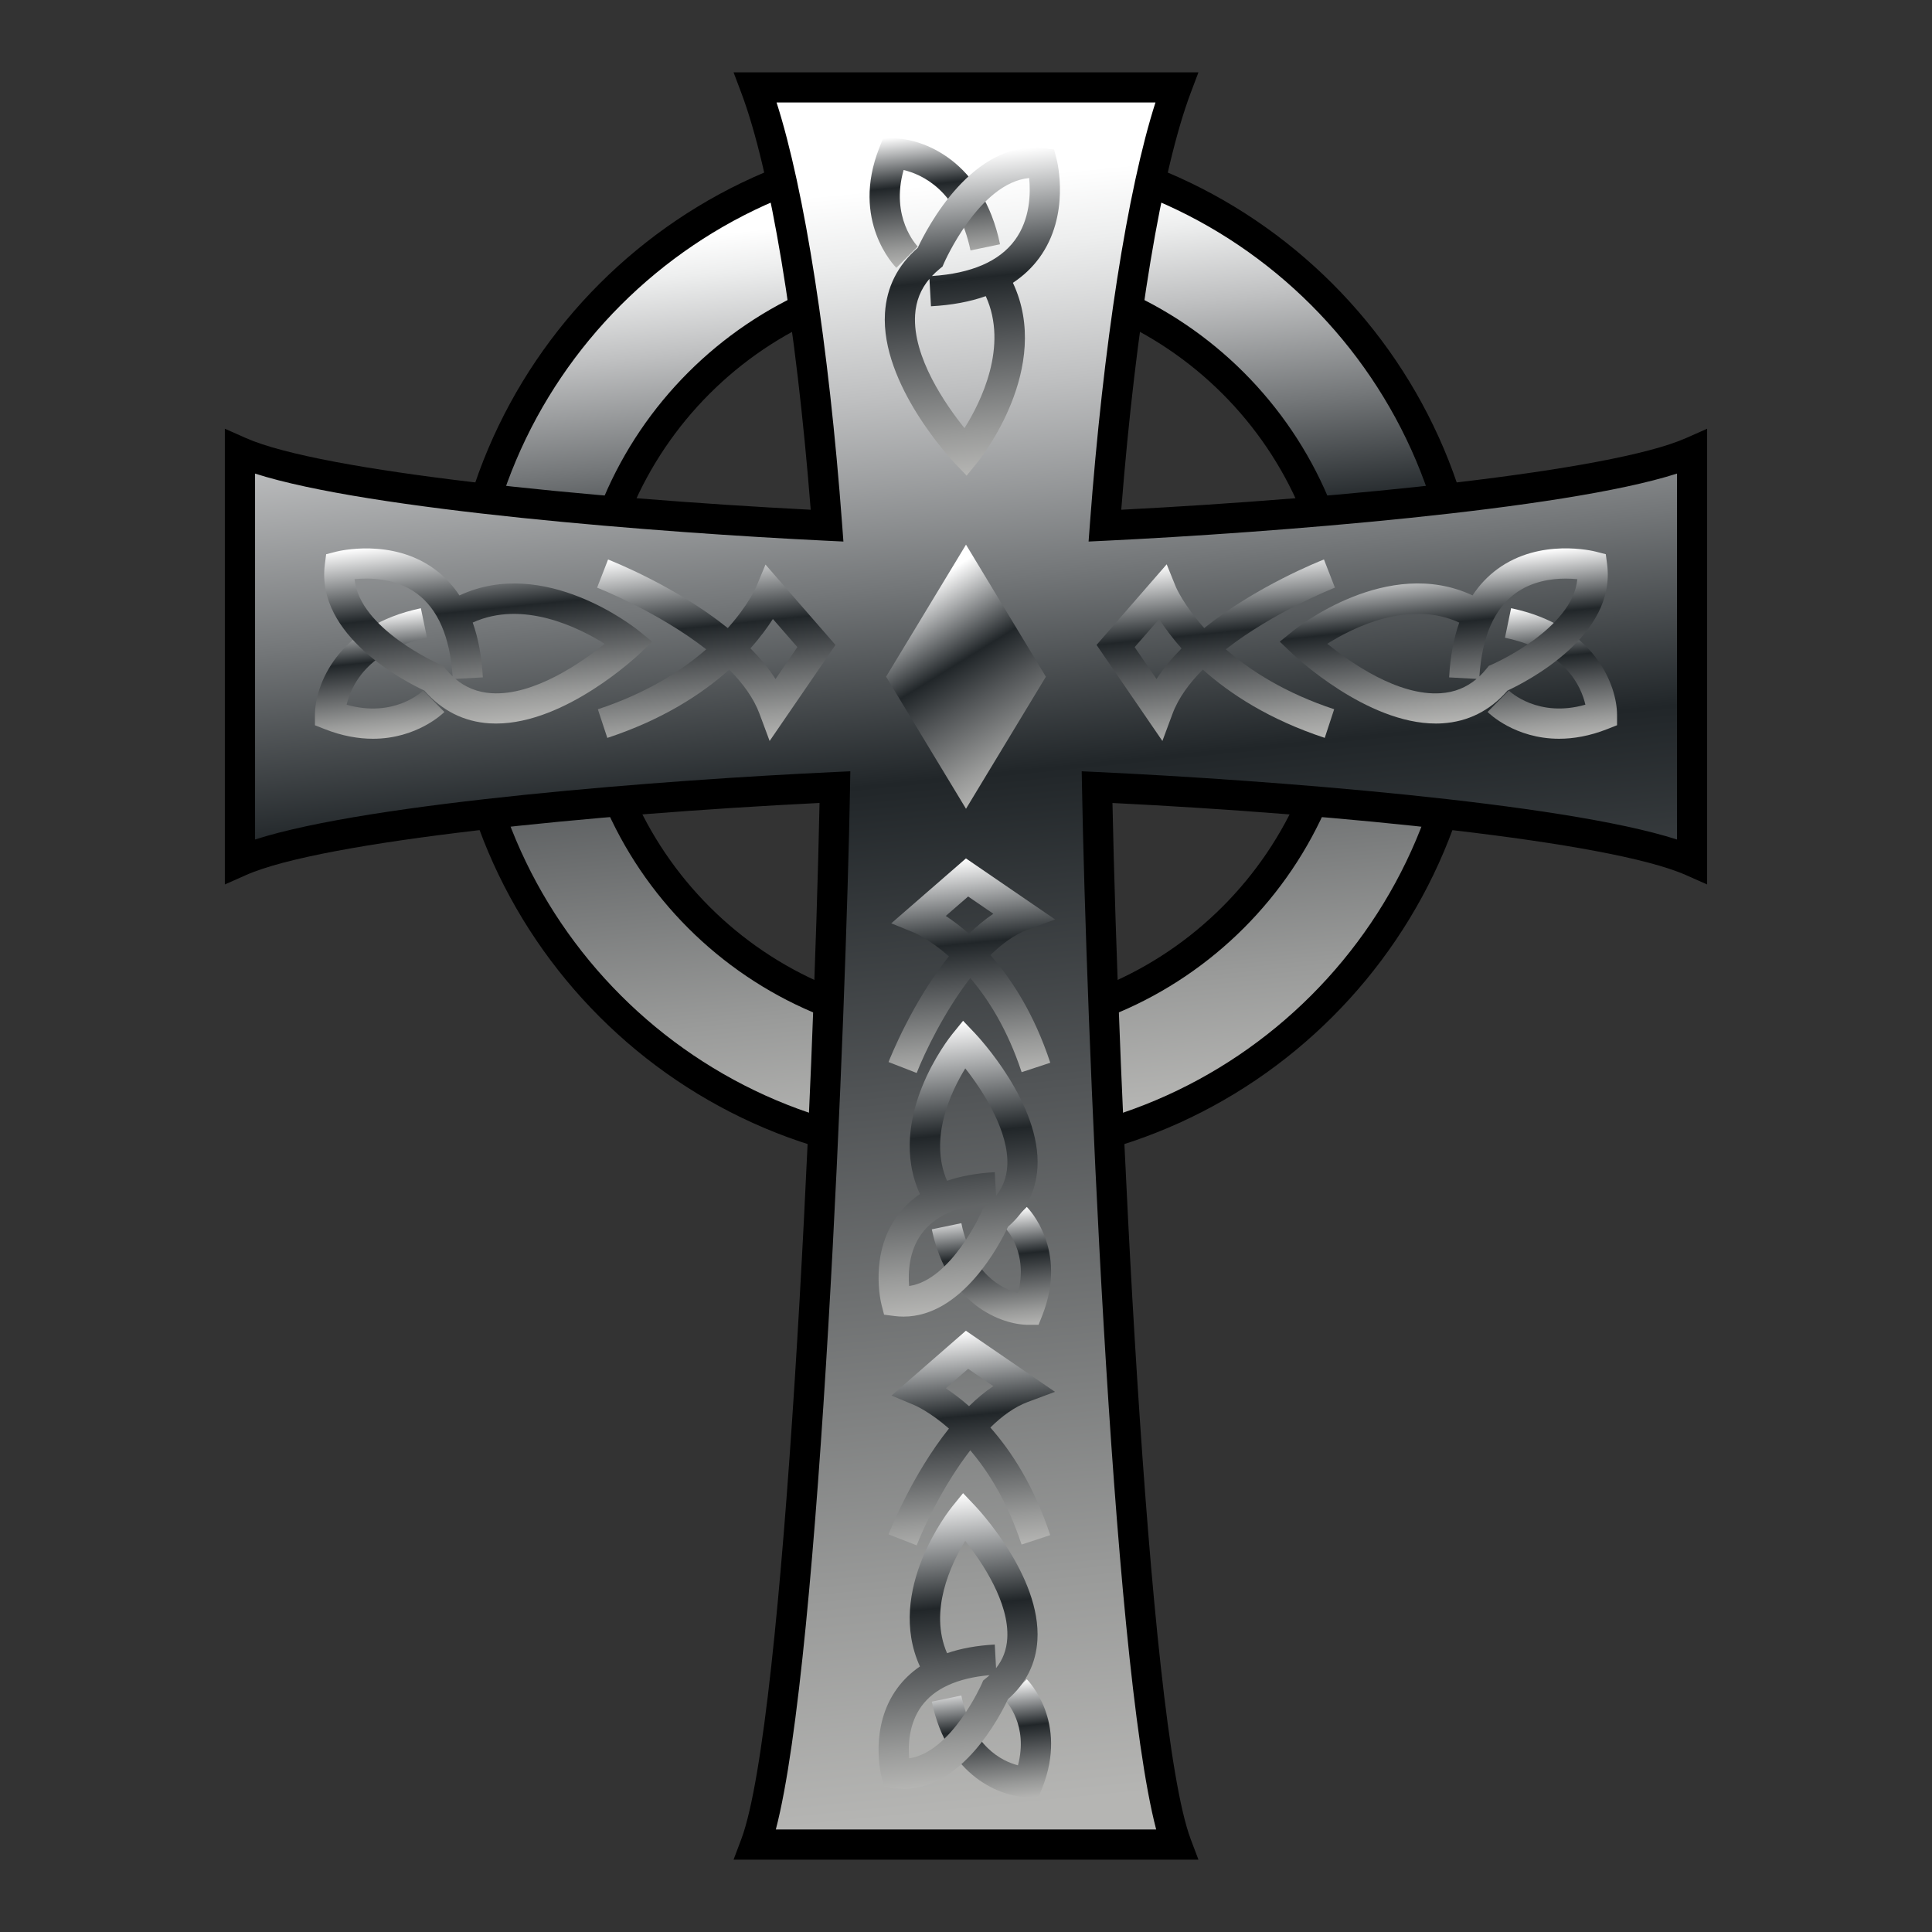 <?xml version="1.0" encoding="UTF-8" standalone="no"?>
<!-- Generator: Adobe Illustrator 15.0.2, SVG Export Plug-In . SVG Version: 6.00 Build 0)  -->

<svg
   xmlns:dc="http://purl.org/dc/elements/1.1/"
   xmlns:cc="http://creativecommons.org/ns#"
   xmlns:rdf="http://www.w3.org/1999/02/22-rdf-syntax-ns#"
   xmlns:svg="http://www.w3.org/2000/svg"
   xmlns="http://www.w3.org/2000/svg"
   xmlns:sodipodi="http://sodipodi.sourceforge.net/DTD/sodipodi-0.dtd"
   xmlns:inkscape="http://www.inkscape.org/namespaces/inkscape"
   version="1.1"
   id="レイヤー_1"
   x="0px"
   y="0px"
   width="64px"
   height="64px"
   viewBox="0 0 64 64"
   style="enable-background:new 0 0 64 64;"
   xml:space="preserve"
   inkscape:version="0.48.5 r10040"
   sodipodi:docname="celtic_cross.svg"><rect x="0" y="0" width="64" height="64" fill="#333333" stroke="none"/><defs
     id="defs268" /><sodipodi:namedview
     pagecolor="#ffffff"
     bordercolor="#666666"
     borderopacity="1"
     objecttolerance="10"
     gridtolerance="10"
     guidetolerance="10"
     inkscape:pageopacity="0"
     inkscape:pageshadow="2"
     inkscape:window-width="640"
     inkscape:window-height="480"
     id="namedview266" /><g
     id="g3"><g
       id="g5"><linearGradient
         id="SVGID_1_"
         gradientUnits="userSpaceOnUse"
         x1="30.43"
         y1="5.931"
         x2="33.57"
         y2="37.145"><stop
           offset="0.036"
           style="stop-color:#FFFFFF"
           id="stop8" /><stop
           offset="0.077"
           style="stop-color:#EDEEEE"
           id="stop10" /><stop
           offset="0.158"
           style="stop-color:#BFC0C1"
           id="stop12" /><stop
           offset="0.272"
           style="stop-color:#747779"
           id="stop14" /><stop
           offset="0.388"
           style="stop-color:#212629"
           id="stop16" /><stop
           offset="0.575"
           style="stop-color:#525557"
           id="stop18" /><stop
           offset="0.865"
           style="stop-color:#999A99"
           id="stop20" /><stop
           offset="1"
           style="stop-color:#B5B5B3"
           id="stop22" /></linearGradient><path
         style="fill:url(#SVGID_1_);"
         d="M32,4.862c-9.211,0-16.678,7.467-16.678,16.679    c0,9.211,7.467,16.677,16.678,16.677c9.211,0,16.679-7.466,16.679-16.677    C48.679,12.329,41.211,4.862,32,4.862z M32,34.062    c-6.915,0-12.521-5.607-12.521-12.521S25.085,9.02,32,9.02    c6.915,0,12.521,5.606,12.521,12.521S38.915,34.062,32,34.062z"
         id="path24" /><path
         d="M32,38.718c-9.472,0-17.178-7.706-17.178-17.177    c0-9.472,7.706-17.179,17.178-17.179c9.473,0,17.179,7.707,17.179,17.179    C49.179,31.012,41.473,38.718,32,38.718z M32,5.362    c-8.921,0-16.178,7.258-16.178,16.179c0,8.92,7.257,16.177,16.178,16.177    s16.179-7.257,16.179-16.177C48.179,12.62,40.921,5.362,32,5.362z M32,34.562    c-7.18,0-13.021-5.841-13.021-13.021c0-7.18,5.841-13.021,13.021-13.021    s13.021,5.841,13.021,13.021C45.021,28.72,39.18,34.562,32,34.562z M32,9.52    c-6.628,0-12.021,5.393-12.021,12.021c0,6.629,5.393,12.021,12.021,12.021    s12.021-5.393,12.021-12.021C44.021,14.912,38.628,9.52,32,9.52z"
         id="path26" /></g><g
       id="g28"><linearGradient
         id="SVGID_2_"
         gradientUnits="userSpaceOnUse"
         x1="30.229"
         y1="4.143"
         x2="35.812"
         y2="59.644"><stop
           offset="0.036"
           style="stop-color:#FFFFFF"
           id="stop31" /><stop
           offset="0.077"
           style="stop-color:#EDEEEE"
           id="stop33" /><stop
           offset="0.158"
           style="stop-color:#BFC0C1"
           id="stop35" /><stop
           offset="0.272"
           style="stop-color:#747779"
           id="stop37" /><stop
           offset="0.388"
           style="stop-color:#212629"
           id="stop39" /><stop
           offset="0.575"
           style="stop-color:#525557"
           id="stop41" /><stop
           offset="0.865"
           style="stop-color:#999A99"
           id="stop43" /><stop
           offset="1"
           style="stop-color:#B5B5B3"
           id="stop45" /></linearGradient><path
         style="fill:url(#SVGID_2_);"
         d="M56.052,14.97c-2.843,1.258-12.806,2.123-19.45,2.443    c0.406-5.455,1.233-11.482,2.376-14.518H25.022    c1.143,3.035,1.971,9.063,2.376,14.518c-6.645-0.32-16.608-1.186-19.45-2.443    l0,13.561c2.879-1.275,13.068-2.146,19.709-2.456    c-0.149,8.429-1.113,30.986-2.636,35.03h13.955    c-1.522-4.044-2.485-26.601-2.635-35.03c6.642,0.31,16.829,1.18,19.709,2.456    V14.97z"
         id="path47" /><path
         d="M39.7,61.604H24.3l0.255-0.676c1.455-3.862,2.412-25.347,2.593-34.329    c-7.479,0.37-16.453,1.261-18.997,2.388l-0.703,0.312l-0-15.097l0.702,0.311    c2.5,1.106,11.33,1.995,18.706,2.373C26.375,10.775,25.521,5.639,24.555,3.072    l-0.255-0.676h15.4l-0.255,0.676c-0.965,2.564-1.819,7.7-2.302,13.814    c7.376-0.378,16.205-1.267,18.706-2.373l0.702-0.311v15.097l-0.702-0.311    c-2.546-1.127-11.519-2.018-18.997-2.388c0.182,8.982,1.139,30.467,2.593,34.329    L39.7,61.604z M25.7,60.604h12.6c-1.485-5.646-2.329-27.293-2.457-34.521    l-0.01-0.533l0.533,0.025c5.531,0.258,15.373,1.006,19.186,2.235v-12.122    c-3.765,1.209-13.47,1.96-18.926,2.224l-0.565,0.027l0.042-0.564    c0.444-5.956,1.245-11.083,2.173-13.98H25.725    c0.929,2.901,1.73,8.028,2.172,13.98l0.042,0.564l-0.564-0.027    c-5.458-0.263-15.162-1.014-18.926-2.224l0,12.122    c3.811-1.229,13.654-1.978,19.186-2.235l0.533-0.025l-0.009,0.533    C28.03,33.312,27.187,54.959,25.7,60.604z"
         id="path49" /></g><g
       id="g51"><linearGradient
         id="SVGID_3_"
         gradientUnits="userSpaceOnUse"
         x1="30.67"
         y1="4.44"
         x2="31.101"
         y2="8.73"><stop
           offset="0"
           style="stop-color:#FFFFFF"
           id="stop54" /><stop
           offset="0.388"
           style="stop-color:#212629"
           id="stop56" /><stop
           offset="0.575"
           style="stop-color:#525557"
           id="stop58" /><stop
           offset="0.865"
           style="stop-color:#999A99"
           id="stop60" /><stop
           offset="1"
           style="stop-color:#B5B5B3"
           id="stop62" /></linearGradient><path
         style="fill:url(#SVGID_3_);"
         d="M29.693,8.872c-0.062-0.062-1.518-1.556-0.566-3.972    l0.125-0.317h0.34c0.97,0,2.958,0.733,3.536,3.509l-0.979,0.204    c-0.417-1.998-1.621-2.525-2.216-2.664c-0.444,1.567,0.429,2.494,0.469,2.535    L29.693,8.872z"
         id="path64" /><linearGradient
         id="SVGID_4_"
         gradientUnits="userSpaceOnUse"
         x1="31.88"
         y1="5.117"
         x2="32.941"
         y2="15.664"><stop
           offset="0"
           style="stop-color:#FFFFFF"
           id="stop67" /><stop
           offset="0.388"
           style="stop-color:#212629"
           id="stop69" /><stop
           offset="0.575"
           style="stop-color:#525557"
           id="stop71" /><stop
           offset="0.865"
           style="stop-color:#999A99"
           id="stop73" /><stop
           offset="1"
           style="stop-color:#B5B5B3"
           id="stop75" /></linearGradient><path
         style="fill:url(#SVGID_4_);"
         d="M32.021,15.756l-0.392-0.412    c-0.101-0.105-2.461-2.612-2.313-4.974c0.054-0.854,0.419-1.581,1.086-2.162    c0.295-0.633,1.815-3.591,4.181-3.298l0.335,0.043l0.085,0.328    c0.02,0.075,0.459,1.848-0.575,3.261c-0.237,0.324-0.529,0.599-0.874,0.827    c1.322,2.815-1.066,5.812-1.174,5.945L32.021,15.756z M30.789,9.236    c-0.29,0.344-0.446,0.738-0.475,1.195c-0.088,1.398,1.016,2.981,1.636,3.752    c0.544-0.867,1.461-2.711,0.705-4.373c-0.526,0.187-1.132,0.299-1.815,0.336    L30.789,9.236z M34.092,5.897c-1.653,0.159-2.809,2.791-2.821,2.819L31.223,8.828    l-0.095,0.078c-0.094,0.077-0.179,0.156-0.256,0.238    c1.305-0.086,2.228-0.485,2.745-1.186C34.135,7.255,34.141,6.382,34.092,5.897z"
         id="path77" /></g><linearGradient
       id="SVGID_5_"
       gradientUnits="userSpaceOnUse"
       x1="30.275"
       y1="19.619"
       x2="34.025"
       y2="25.702"><stop
         offset="0"
         style="stop-color:#FFFFFF"
         id="stop80" /><stop
         offset="0.388"
         style="stop-color:#212629"
         id="stop82" /><stop
         offset="0.575"
         style="stop-color:#525557"
         id="stop84" /><stop
         offset="0.865"
         style="stop-color:#999A99"
         id="stop86" /><stop
         offset="1"
         style="stop-color:#B5B5B3"
         id="stop88" /></linearGradient><polygon
       style="fill:url(#SVGID_5_);"
       points="34.646,22.417 32,26.792 29.353,22.417 32,18.042  "
       id="polygon90" /><g
       id="g92"><g
         id="g94"><g
           id="g96"><linearGradient
             id="SVGID_6_"
             gradientUnits="userSpaceOnUse"
             x1="12.226"
             y1="20.321"
             x2="12.643"
             y2="24.462"><stop
               offset="0"
               style="stop-color:#FFFFFF"
               id="stop99" /><stop
               offset="0.388"
               style="stop-color:#212629"
               id="stop101" /><stop
               offset="0.575"
               style="stop-color:#525557"
               id="stop103" /><stop
               offset="0.865"
               style="stop-color:#999A99"
               id="stop105" /><stop
               offset="1"
               style="stop-color:#B5B5B3"
               id="stop107" /></linearGradient><path
             style="fill:url(#SVGID_6_);"
             d="M12.353,24.472c-0.474,0-1.011-0.088-1.603-0.322      l-0.317-0.125v-0.34c0-0.97,0.733-2.958,3.509-3.536l0.204,0.979      c-1.998,0.417-2.525,1.621-2.664,2.216c1.572,0.446,2.494-0.429,2.535-0.469      l0.704,0.71C14.674,23.631,13.812,24.472,12.353,24.472z"
             id="path109" /><linearGradient
             id="SVGID_7_"
             gradientUnits="userSpaceOnUse"
             x1="15.925"
             y1="17.759"
             x2="16.55"
             y2="23.975"><stop
               offset="0"
               style="stop-color:#FFFFFF"
               id="stop112" /><stop
               offset="0.388"
               style="stop-color:#212629"
               id="stop114" /><stop
               offset="0.575"
               style="stop-color:#525557"
               id="stop116" /><stop
               offset="0.865"
               style="stop-color:#999A99"
               id="stop118" /><stop
               offset="1"
               style="stop-color:#B5B5B3"
               id="stop120" /></linearGradient><path
             style="fill:url(#SVGID_7_);"
             d="M16.436,23.968c-0.072,0-0.144-0.002-0.215-0.006      c-0.854-0.053-1.581-0.419-2.162-1.086c-0.632-0.295-3.604-1.813-3.298-4.18      l0.043-0.336l0.328-0.084c0.074-0.02,1.847-0.459,3.261,0.575      c0.324,0.237,0.599,0.529,0.827,0.874c2.816-1.32,5.812,1.067,5.944,1.174      l0.441,0.358l-0.412,0.392C21.091,21.746,18.731,23.968,16.436,23.968z       M15.085,22.488c0.344,0.29,0.739,0.446,1.197,0.475      c1.401,0.09,2.982-1.016,3.75-1.635c-0.867-0.543-2.711-1.461-4.373-0.705      c0.187,0.526,0.299,1.132,0.336,1.815L15.085,22.488z M11.746,19.186      c0.159,1.652,2.791,2.808,2.819,2.82l0.112,0.048l0.078,0.095      c0.077,0.094,0.156,0.179,0.238,0.256c-0.086-1.305-0.485-2.228-1.186-2.745      C13.104,19.142,12.233,19.137,11.746,19.186z"
             id="path122" /></g><linearGradient
           id="SVGID_8_"
           gradientUnits="userSpaceOnUse"
           x1="23.315"
           y1="18.214"
           x2="23.968"
           y2="24.699"><stop
             offset="0"
             style="stop-color:#FFFFFF"
             id="stop125" /><stop
             offset="0.388"
             style="stop-color:#212629"
             id="stop127" /><stop
             offset="0.575"
             style="stop-color:#525557"
             id="stop129" /><stop
             offset="0.865"
             style="stop-color:#999A99"
             id="stop131" /><stop
             offset="1"
             style="stop-color:#B5B5B3"
             id="stop133" /></linearGradient><path
           style="fill:url(#SVGID_8_);"
           d="M25.495,24.546l-0.336-0.903     c-0.194-0.521-0.555-1.012-1.002-1.462c-0.901,0.807-2.201,1.657-4.039,2.263     l-0.313-0.949c1.621-0.535,2.78-1.28,3.589-1.985     c-1.586-1.241-3.584-2.032-3.614-2.043l0.363-0.932     c0.132,0.052,2.25,0.889,3.966,2.271c0.681-0.76,0.934-1.347,0.939-1.359     l0.31-0.745l2.318,2.663L25.495,24.546z M24.859,21.478     c0.316,0.317,0.6,0.657,0.831,1.015l0.724-1.056l-0.811-0.932     C25.428,20.777,25.186,21.112,24.859,21.478z"
           id="path135" /></g><g
         id="g137"><g
           id="g139"><linearGradient
             id="SVGID_9_"
             gradientUnits="userSpaceOnUse"
             x1="51.067"
             y1="20.047"
             x2="51.516"
             y2="24.504"><stop
               offset="0"
               style="stop-color:#FFFFFF"
               id="stop142" /><stop
               offset="0.388"
               style="stop-color:#212629"
               id="stop144" /><stop
               offset="0.575"
               style="stop-color:#525557"
               id="stop146" /><stop
               offset="0.865"
               style="stop-color:#999A99"
               id="stop148" /><stop
               offset="1"
               style="stop-color:#B5B5B3"
               id="stop150" /></linearGradient><path
             style="fill:url(#SVGID_9_);"
             d="M51.647,24.472c-1.459,0-2.322-0.84-2.369-0.888      l0.704-0.71c0.042,0.041,0.973,0.915,2.536,0.469      c-0.137-0.596-0.661-1.798-2.664-2.216l0.203-0.979      c2.776,0.578,3.51,2.565,3.51,3.536v0.34l-0.316,0.125      C52.658,24.383,52.121,24.472,51.647,24.472z"
             id="path152" /><linearGradient
             id="SVGID_10_"
             gradientUnits="userSpaceOnUse"
             x1="47.676"
             y1="18.563"
             x2="48.215"
             y2="23.92"><stop
               offset="0"
               style="stop-color:#FFFFFF"
               id="stop155" /><stop
               offset="0.388"
               style="stop-color:#212629"
               id="stop157" /><stop
               offset="0.575"
               style="stop-color:#525557"
               id="stop159" /><stop
               offset="0.865"
               style="stop-color:#999A99"
               id="stop161" /><stop
               offset="1"
               style="stop-color:#B5B5B3"
               id="stop163" /></linearGradient><path
             style="fill:url(#SVGID_10_);"
             d="M47.564,23.968c-2.296,0-4.655-2.222-4.758-2.32      l-0.412-0.392l0.441-0.358c0.134-0.107,3.131-2.494,5.945-1.174      c0.227-0.345,0.503-0.637,0.826-0.874c1.415-1.036,3.185-0.595,3.261-0.575      l0.327,0.084l0.044,0.335c0.307,2.368-2.665,3.886-3.298,4.181      c-0.581,0.667-1.308,1.033-2.161,1.086      C47.708,23.966,47.637,23.968,47.564,23.968z M43.967,21.327      c0.77,0.619,2.335,1.729,3.753,1.637c0.457-0.029,0.851-0.186,1.194-0.475      l-0.91-0.05c0.037-0.683,0.149-1.289,0.336-1.815      C46.673,19.859,44.832,20.781,43.967,21.327z M51.866,19.167      c-0.488,0-1.132,0.095-1.674,0.495c-0.7,0.517-1.099,1.439-1.185,2.744      c0.082-0.077,0.16-0.162,0.236-0.255l0.077-0.095l0.113-0.049      c0.028-0.012,2.661-1.168,2.818-2.82      C52.143,19.175,52.011,19.167,51.866,19.167z"
             id="path165" /></g><linearGradient
           id="SVGID_11_"
           gradientUnits="userSpaceOnUse"
           x1="40.086"
           y1="18.549"
           x2="40.711"
           y2="24.763"><stop
             offset="0"
             style="stop-color:#FFFFFF"
             id="stop168" /><stop
             offset="0.388"
             style="stop-color:#212629"
             id="stop170" /><stop
             offset="0.575"
             style="stop-color:#525557"
             id="stop172" /><stop
             offset="0.865"
             style="stop-color:#999A99"
             id="stop174" /><stop
             offset="1"
             style="stop-color:#B5B5B3"
             id="stop176" /></linearGradient><path
           style="fill:url(#SVGID_11_);"
           d="M38.506,24.546l-2.181-3.182l2.323-2.67l0.306,0.754     c0.005,0.012,0.258,0.598,0.938,1.357c1.716-1.382,3.833-2.22,3.966-2.271     l0.363,0.932c-0.03,0.012-2.027,0.802-3.614,2.043     c0.809,0.706,1.968,1.45,3.589,1.985l-0.312,0.949     c-1.838-0.606-3.139-1.457-4.039-2.263c-0.447,0.45-0.809,0.941-1.003,1.462     L38.506,24.546z M37.587,21.438l0.724,1.056c0.23-0.358,0.515-0.698,0.83-1.015     c-0.326-0.366-0.568-0.701-0.742-0.973L37.587,21.438z"
           id="path178" /></g></g><g
       id="g180"><g
         id="g182"><linearGradient
           id="SVGID_12_"
           gradientUnits="userSpaceOnUse"
           x1="32.719"
           y1="40.109"
           x2="33.112"
           y2="44.015"><stop
             offset="0"
             style="stop-color:#FFFFFF"
             id="stop185" /><stop
             offset="0.388"
             style="stop-color:#212629"
             id="stop187" /><stop
             offset="0.575"
             style="stop-color:#525557"
             id="stop189" /><stop
             offset="0.865"
             style="stop-color:#999A99"
             id="stop191" /><stop
             offset="1"
             style="stop-color:#B5B5B3"
             id="stop193" /></linearGradient><path
           style="fill:url(#SVGID_12_);"
           d="M34.404,43.886h-0.341c-0.878,0-2.676-0.661-3.196-3.163     l0.979-0.203c0.353,1.691,1.346,2.174,1.875,2.312     c0.352-1.328-0.383-2.112-0.417-2.147l0.71-0.704     c0.057,0.057,1.374,1.409,0.515,3.59L34.404,43.886z"
           id="path195" /><linearGradient
           id="SVGID_13_"
           gradientUnits="userSpaceOnUse"
           x1="31.08"
           y1="33.897"
           x2="32.037"
           y2="43.414"><stop
             offset="0"
             style="stop-color:#FFFFFF"
             id="stop198" /><stop
             offset="0.388"
             style="stop-color:#212629"
             id="stop200" /><stop
             offset="0.575"
             style="stop-color:#525557"
             id="stop202" /><stop
             offset="0.865"
             style="stop-color:#999A99"
             id="stop204" /><stop
             offset="1"
             style="stop-color:#B5B5B3"
             id="stop206" /></linearGradient><path
           style="fill:url(#SVGID_13_);"
           d="M29.931,43.614c-0.102,0-0.204-0.006-0.309-0.02     l-0.336-0.044l-0.084-0.327c-0.017-0.068-0.415-1.669,0.521-2.945     c0.205-0.28,0.456-0.521,0.751-0.722c-1.146-2.521,0.975-5.181,1.071-5.3     l0.358-0.441l0.392,0.412c0.09,0.095,2.204,2.34,2.071,4.463     c-0.049,0.771-0.377,1.427-0.976,1.951     C33.126,41.204,31.881,43.614,29.931,43.614z M32.78,39.845     c-1.066,0.096-1.823,0.439-2.251,1.024c-0.426,0.581-0.448,1.302-0.413,1.731     c1.391-0.195,2.394-2.44,2.405-2.465l0.048-0.112l0.095-0.078     C32.705,39.913,32.744,39.879,32.78,39.845z M32.953,38.83l0.043,0.782     c0.226-0.285,0.348-0.61,0.371-0.984c0.07-1.118-0.776-2.457-1.391-3.236     c-0.476,0.776-1.211,2.322-0.604,3.724     C31.834,38.958,32.362,38.862,32.953,38.83z"
           id="path208" /></g><linearGradient
         id="SVGID_14_"
         gradientUnits="userSpaceOnUse"
         x1="31.754"
         y1="28.46"
         x2="32.478"
         y2="35.656"><stop
           offset="0"
           style="stop-color:#FFFFFF"
           id="stop211" /><stop
           offset="0.388"
           style="stop-color:#212629"
           id="stop213" /><stop
           offset="0.575"
           style="stop-color:#525557"
           id="stop215" /><stop
           offset="0.865"
           style="stop-color:#999A99"
           id="stop217" /><stop
           offset="1"
           style="stop-color:#B5B5B3"
           id="stop219" /></linearGradient><path
         style="fill:url(#SVGID_14_);"
         d="M30.366,35.544l-0.932-0.363    c0.046-0.117,0.781-1.976,1.999-3.502c-0.649-0.572-1.144-0.78-1.155-0.785    l-0.754-0.307l2.474-2.151l2.953,2.022l-0.903,0.336    c-0.434,0.161-0.85,0.464-1.239,0.847c0.71,0.804,1.452,1.953,1.983,3.564    l-0.949,0.312c-0.463-1.401-1.096-2.409-1.701-3.118    C31.277,33.516,30.626,34.878,30.366,35.544z M31.33,30.342    c0.222,0.146,0.485,0.34,0.771,0.592c0.253-0.249,0.522-0.474,0.805-0.664    l-0.835-0.572L31.33,30.342z"
         id="path221" /></g><g
       id="g223"><g
         id="g225"><linearGradient
           id="SVGID_15_"
           gradientUnits="userSpaceOnUse"
           x1="32.72"
           y1="55.757"
           x2="33.113"
           y2="59.663"><stop
             offset="0"
             style="stop-color:#FFFFFF"
             id="stop228" /><stop
             offset="0.388"
             style="stop-color:#212629"
             id="stop230" /><stop
             offset="0.575"
             style="stop-color:#525557"
             id="stop232" /><stop
             offset="0.865"
             style="stop-color:#999A99"
             id="stop234" /><stop
             offset="1"
             style="stop-color:#B5B5B3"
             id="stop236" /></linearGradient><path
           style="fill:url(#SVGID_15_);"
           d="M34.404,59.533h-0.341c-0.878,0-2.676-0.661-3.196-3.163     l0.979-0.203c0.353,1.691,1.346,2.174,1.875,2.312     c0.352-1.328-0.383-2.112-0.417-2.147l0.71-0.704     c0.057,0.057,1.374,1.409,0.515,3.59L34.404,59.533z"
           id="path238" /><linearGradient
           id="SVGID_16_"
           gradientUnits="userSpaceOnUse"
           x1="31.08"
           y1="49.546"
           x2="32.037"
           y2="59.061"><stop
             offset="0"
             style="stop-color:#FFFFFF"
             id="stop241" /><stop
             offset="0.388"
             style="stop-color:#212629"
             id="stop243" /><stop
             offset="0.575"
             style="stop-color:#525557"
             id="stop245" /><stop
             offset="0.865"
             style="stop-color:#999A99"
             id="stop247" /><stop
             offset="1"
             style="stop-color:#B5B5B3"
             id="stop249" /></linearGradient><path
           style="fill:url(#SVGID_16_);"
           d="M29.931,59.262c-0.102,0-0.204-0.006-0.309-0.02     l-0.336-0.044l-0.084-0.327c-0.017-0.068-0.415-1.669,0.521-2.945     c0.205-0.28,0.456-0.521,0.751-0.722c-1.146-2.521,0.975-5.181,1.071-5.3     l0.358-0.441L32.294,49.875c0.09,0.095,2.204,2.339,2.071,4.462     c-0.048,0.771-0.376,1.428-0.976,1.952     C33.126,56.852,31.881,59.262,29.931,59.262z M32.78,55.492     c-1.066,0.096-1.823,0.439-2.251,1.024c-0.426,0.581-0.448,1.302-0.413,1.731     c1.391-0.195,2.394-2.44,2.405-2.465l0.048-0.112l0.095-0.078     C32.705,55.561,32.744,55.526,32.78,55.492z M32.953,54.478l0.043,0.782     c0.226-0.285,0.348-0.61,0.371-0.983c0.075-1.188-0.839-2.536-1.393-3.235     c-0.476,0.778-1.208,2.321-0.602,3.722     C31.834,54.605,32.362,54.51,32.953,54.478z"
           id="path251" /></g><linearGradient
         id="SVGID_17_"
         gradientUnits="userSpaceOnUse"
         x1="31.753"
         y1="44.107"
         x2="32.477"
         y2="51.304"><stop
           offset="0"
           style="stop-color:#FFFFFF"
           id="stop254" /><stop
           offset="0.388"
           style="stop-color:#212629"
           id="stop256" /><stop
           offset="0.575"
           style="stop-color:#525557"
           id="stop258" /><stop
           offset="0.865"
           style="stop-color:#999A99"
           id="stop260" /><stop
           offset="1"
           style="stop-color:#B5B5B3"
           id="stop262" /></linearGradient><path
         style="fill:url(#SVGID_17_);"
         d="M30.366,51.191l-0.932-0.363    c0.046-0.117,0.782-1.979,2.001-3.505c-0.63-0.554-1.116-0.765-1.16-0.783    l-0.743-0.31l2.464-2.147l2.952,2.023l-0.902,0.336    c-0.434,0.161-0.851,0.465-1.239,0.847c0.71,0.804,1.452,1.954,1.983,3.564    l-0.949,0.312c-0.464-1.405-1.096-2.413-1.699-3.121    C31.278,49.161,30.626,50.524,30.366,51.191z M31.33,45.989    c0.222,0.146,0.485,0.34,0.771,0.592c0.254-0.249,0.522-0.475,0.805-0.664    l-0.835-0.572L31.33,45.989z"
         id="path264" /></g></g></svg>
